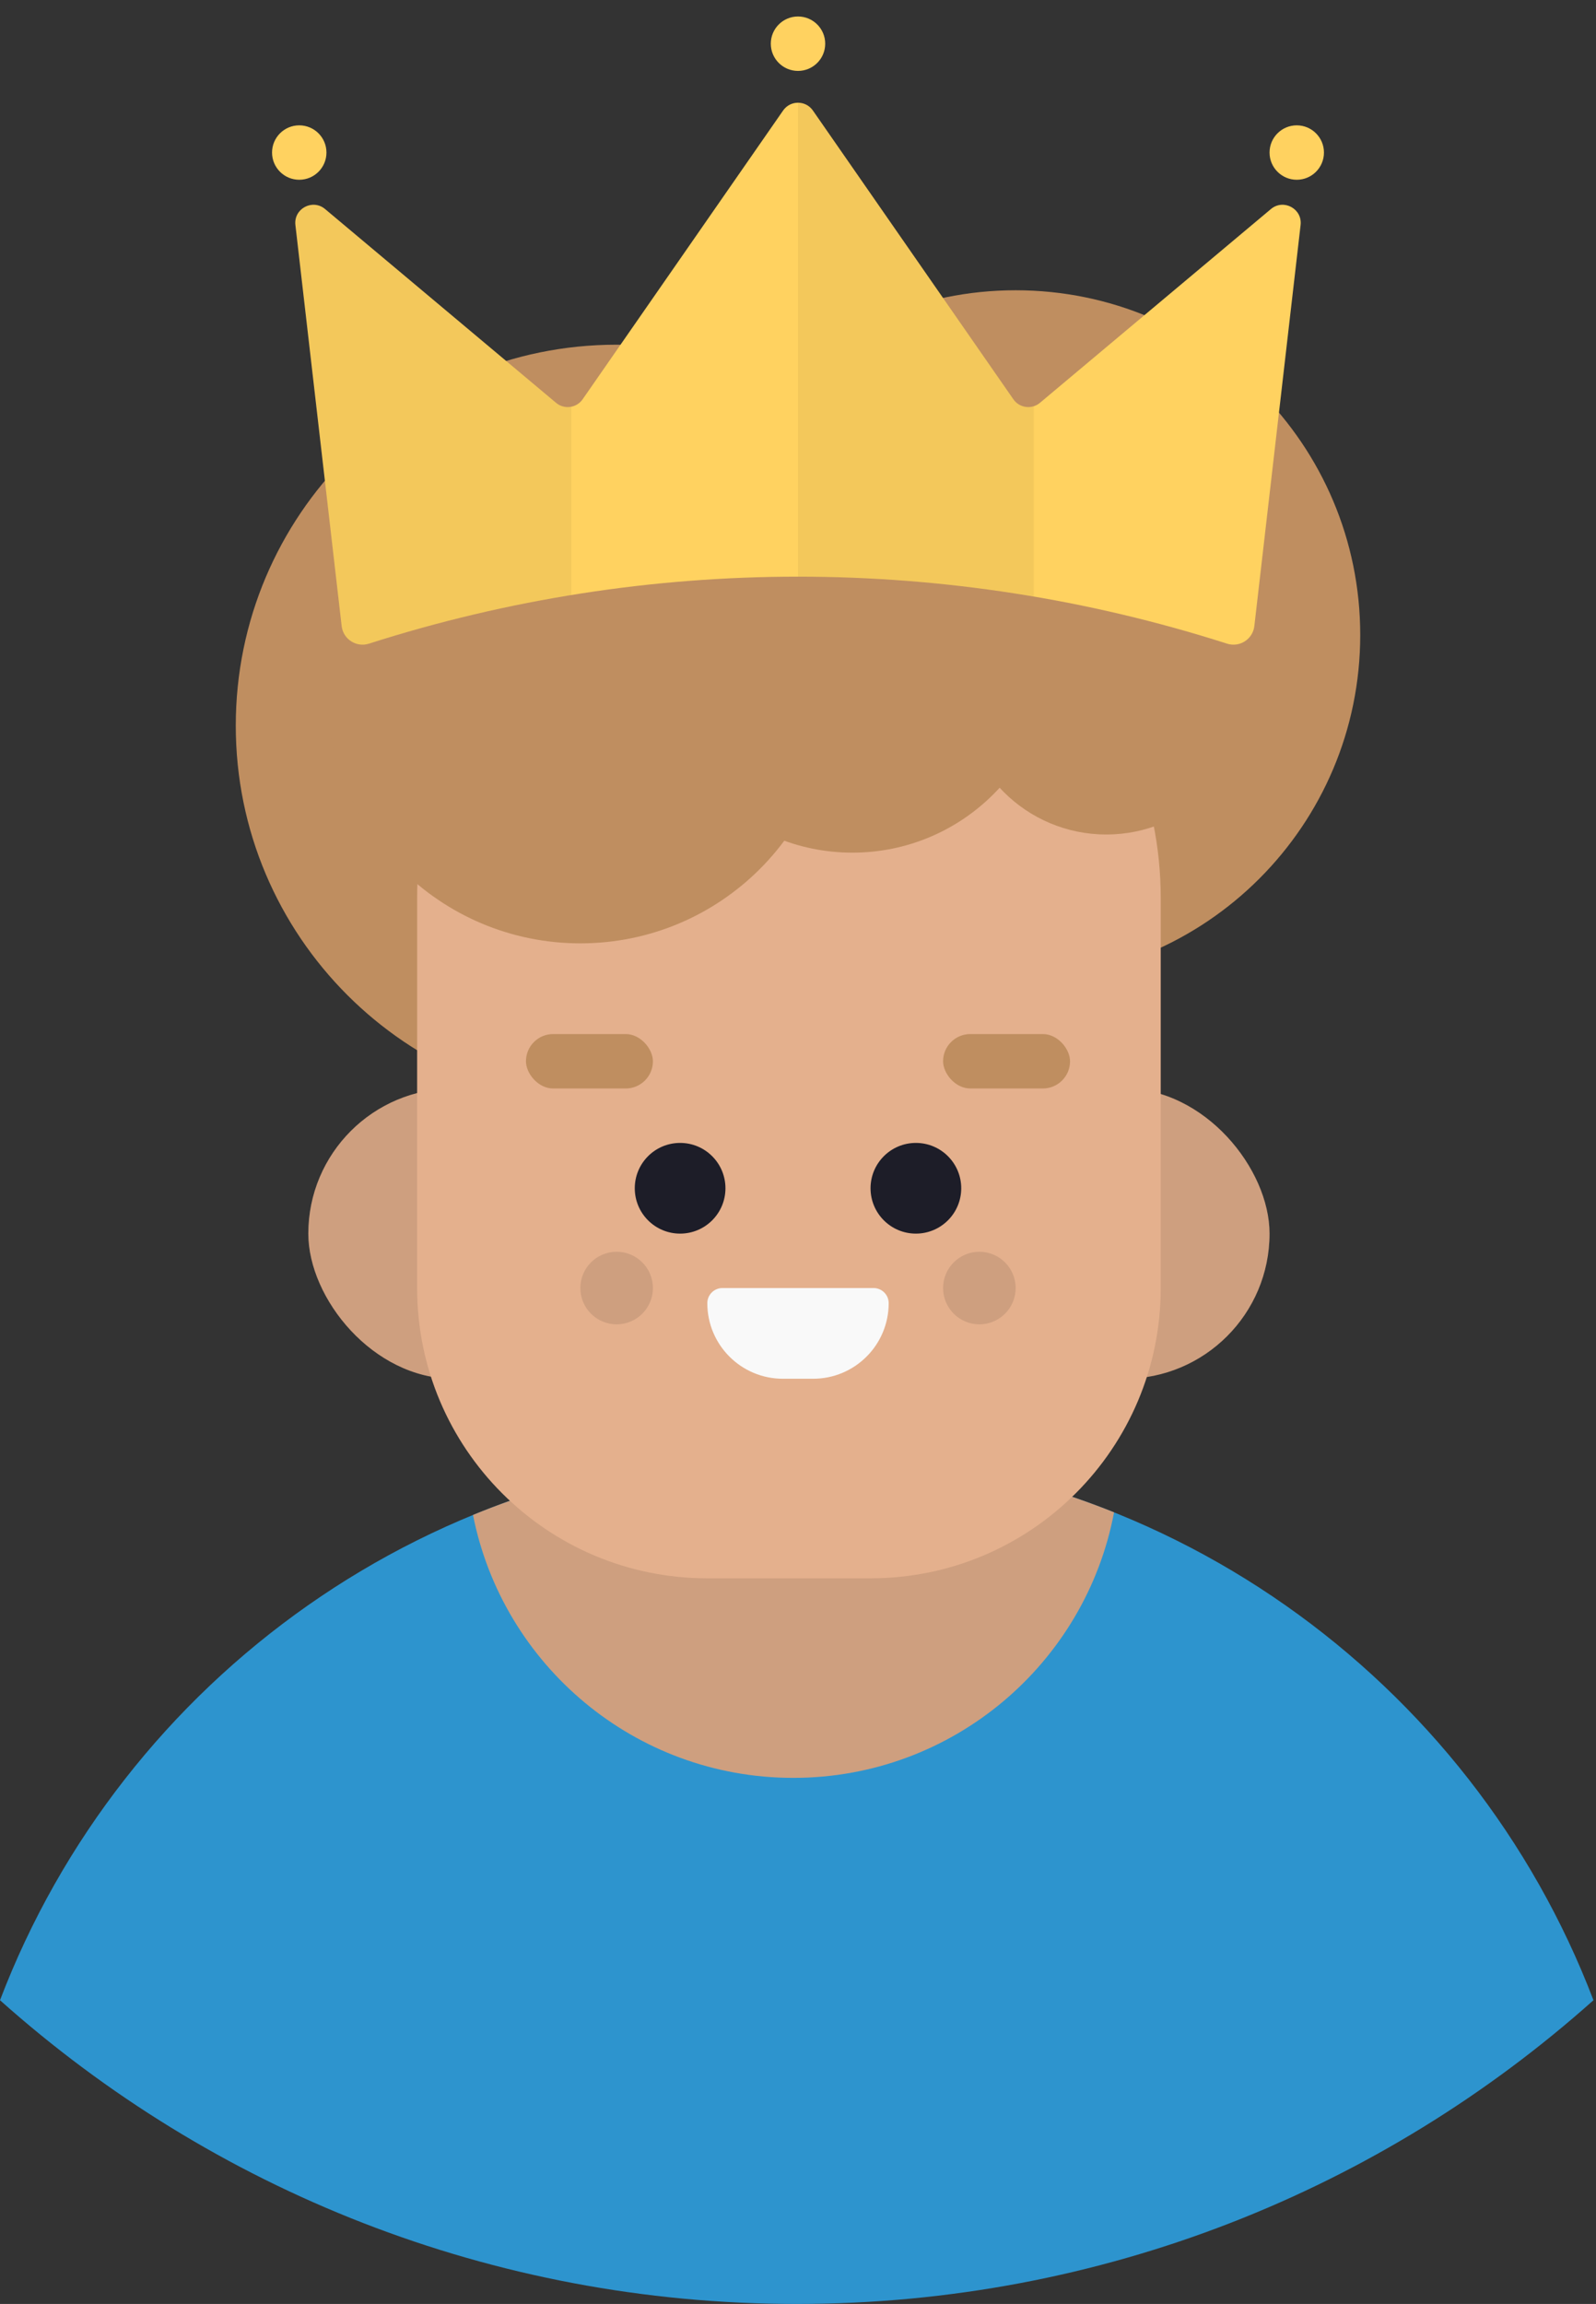 <svg width="88" height="127" viewBox="0 0 88 127" fill="none" xmlns="http://www.w3.org/2000/svg">
<rect x="0" y="0" width="88" height="127" fill="#333333" stroke="none"/>
<path d="M0 110.257C6.746 92.567 23.871 80 43.93 80C63.99 80 81.114 92.567 87.86 110.257C76.192 120.671 60.8 127 43.93 127C27.06 127 11.668 120.671 0 110.257Z" fill="#2D94CE"/>
<path fill-rule="evenodd" clip-rule="evenodd" d="M26.081 83.508C31.584 81.247 37.612 80 43.93 80C50.114 80 56.018 81.194 61.426 83.364C59.85 91.698 52.531 98 43.739 98C34.999 98 27.713 91.77 26.081 83.508Z" fill="#E4B08D"/>
<path fill-rule="evenodd" clip-rule="evenodd" d="M26.081 83.508C31.584 81.247 37.612 80 43.93 80C50.114 80 56.018 81.194 61.426 83.364C59.85 91.698 52.531 98 43.739 98C34.999 98 27.713 91.77 26.081 83.508Z" fill="black" fill-opacity="0.1"/>
<path d="M55 40C55 28.402 45.598 19 34 19C22.402 19 13 28.402 13 40C13 51.598 22.402 61 34 61C45.598 61 55 51.598 55 40Z" fill="#BF8E60"/>
<path d="M75 35C75 24.507 66.493 16 56 16C45.507 16 37 24.507 37 35C37 45.493 45.507 54 56 54C66.493 54 75 45.493 75 35Z" fill="#BF8E60"/>
<rect x="17" y="60" width="53" height="16" rx="8" fill="#E4B08D"/>
<rect x="17" y="60" width="53" height="16" rx="8" fill="black" fill-opacity="0.1"/>
<path d="M23 49.5C23 38.178 32.178 29 43.5 29V29C54.822 29 64 38.178 64 49.5V71C64 79.837 56.837 87 48 87H39C30.163 87 23 79.837 23 71V49.5Z" fill="#E4B08D"/>
<path d="M46 38C46 45.732 39.732 52 32 52C24.268 52 18 45.732 18 38C18 30.268 24.268 24 32 24C39.732 24 46 30.268 46 38Z" fill="#BF8E60"/>
<path d="M58 36C58 42.075 53.075 47 47 47C40.925 47 36 42.075 36 36C36 29.925 40.925 25 47 25C53.075 25 58 29.925 58 36Z" fill="#BF8E60"/>
<path d="M69 38C69 42.418 65.418 46 61 46C56.582 46 53 42.418 53 38C53 33.582 56.582 30 61 30C65.418 30 69 33.582 69 38Z" fill="#BF8E60"/>
<rect x="29" y="57" width="7" height="3" rx="1.5" fill="#BF8E60"/>
<rect x="52" y="57" width="7" height="3" rx="1.5" fill="#BF8E60"/>
<circle cx="37.5" cy="65.5" r="2.5" fill="#1D1D28"/>
<circle cx="50.5" cy="65.5" r="2.5" fill="#1D1D28"/>
<path d="M39 71.833C39 71.373 39.373 71 39.833 71H48.167C48.627 71 49 71.373 49 71.833V71.833C49 74.135 47.135 76 44.833 76H43.167C40.865 76 39 74.135 39 71.833V71.833Z" fill="#F9F9F9"/>
<circle cx="34" cy="71" r="2" fill="#E4B08D"/>
<circle cx="34" cy="71" r="2" fill="black" fill-opacity="0.1"/>
<circle cx="54" cy="71" r="2" fill="#E4B08D"/>
<circle cx="54" cy="71" r="2" fill="black" fill-opacity="0.1"/>
<path d="M16.288 12.404C16.184 11.506 17.231 10.942 17.924 11.523L30.661 22.206C31.111 22.584 31.789 22.493 32.125 22.01L43.179 6.092C43.576 5.519 44.424 5.519 44.821 6.092L55.875 22.01C56.211 22.493 56.889 22.584 57.339 22.206L70.076 11.523C70.769 10.942 71.816 11.506 71.712 12.404L69.162 34.509C69.078 35.234 68.353 35.702 67.658 35.48V35.48C52.27 30.556 35.73 30.556 20.342 35.48V35.48C19.647 35.702 18.922 35.234 18.838 34.509L16.288 12.404Z" fill="#FFD260"/>
<path fill-rule="evenodd" clip-rule="evenodd" d="M57 22.393V32.883C52.698 32.152 48.349 31.787 44 31.787V5.663C44.311 5.663 44.623 5.806 44.821 6.092L55.875 22.01C56.134 22.382 56.596 22.521 57 22.393Z" fill="black" fill-opacity="0.05"/>
<circle cx="16.5" cy="8.409" r="1.5" fill="#FFD260"/>
<circle cx="71.5" cy="8.409" r="1.5" fill="#FFD260"/>
<circle cx="44" cy="2.409" r="1.5" fill="#FFD260"/>
<path fill-rule="evenodd" clip-rule="evenodd" d="M17.924 11.523C17.231 10.942 16.184 11.506 16.288 12.404L18.838 34.509C18.922 35.234 19.647 35.702 20.342 35.48C24.007 34.307 27.736 33.414 31.5 32.8V22.42C31.214 22.477 30.904 22.41 30.661 22.206L17.924 11.523Z" fill="black" fill-opacity="0.05"/>
</svg>
